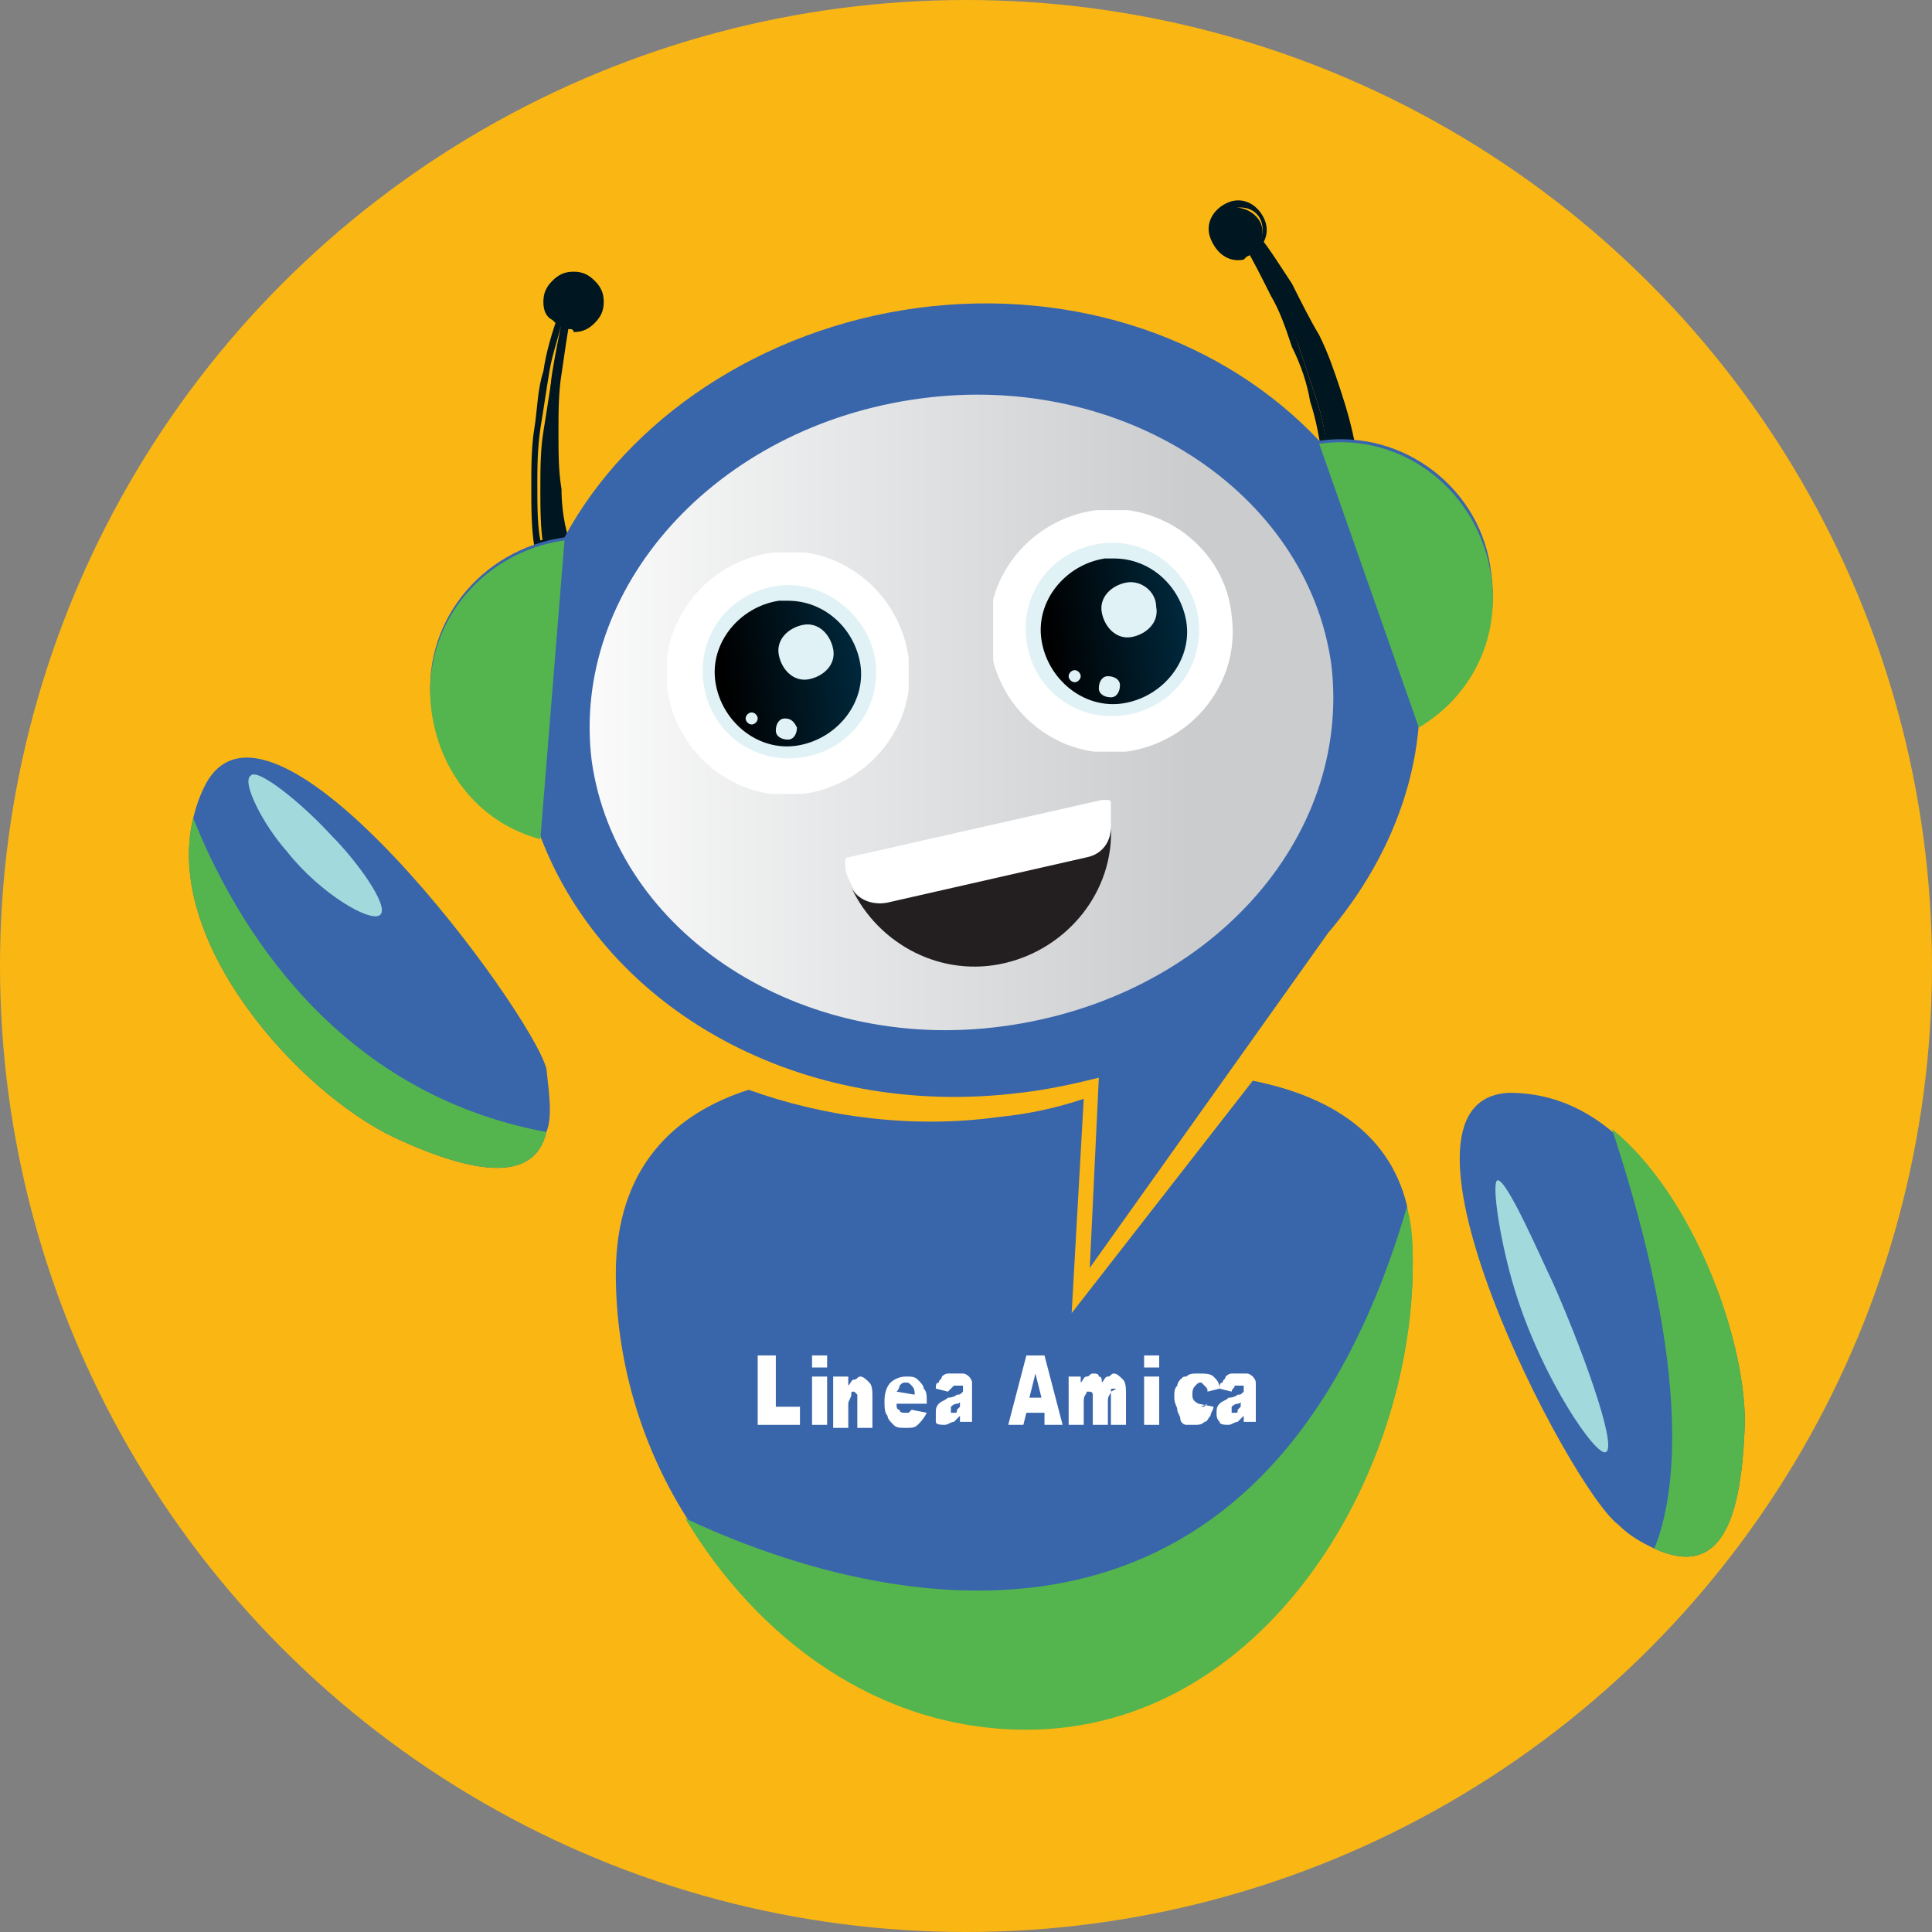 <svg xmlns="http://www.w3.org/2000/svg" xmlns:xlink="http://www.w3.org/1999/xlink" id="Livello_1" x="0" y="0" version="1.1" viewBox="0 0 64 64" xml:space="preserve" style="enable-background:new 0 0 64 64"><rect x="0" y="0" width="64" height="64" fill="#808080" stroke="none"/><style type="text/css">.st0{fill:#fab714}.st1{fill:#001620}.st2{fill:#3965ab}.st3{fill:#54b54e}.st4{fill:#a2d9dc}.st5{clip-path:url(#SVGID_2_);fill:url(#SVGID_3_)}.st6{clip-path:url(#SVGID_5_);fill:#fff}.st7{fill:#e1f2f6}.st8{clip-path:url(#SVGID_7_);fill:url(#SVGID_8_)}.st9{clip-path:url(#SVGID_10_);fill:#fff}.st10{clip-path:url(#SVGID_12_);fill:url(#SVGID_13_)}.st11{fill:#fff}.st12{fill:#231f20}</style><g><g><circle cx="32" cy="32" r="32" class="st0"/></g><g><g><path d="M40.2,7.9c0.1,0.4,0.6,0.7,1,0.6s0.7-0.6,0.6-1c-0.1-0.4-0.6-0.7-1-0.6C40.4,7,40.1,7.4,40.2,7.9" class="st1"/><path d="M19.8,10c0,0.5-0.3,0.8-0.8,0.9c-0.5,0-0.8-0.3-0.9-0.8c0-0.5,0.3-0.8,0.8-0.9S19.8,9.5,19.8,10" class="st1"/><path d="M18.9,10.9c-0.2,0-0.4-0.1-0.6-0.3C18.1,10.5,18,10.3,18,10s0.1-0.5,0.3-0.7C18.5,9.1,18.7,9,19,9 c0.3,0,0.5,0.1,0.7,0.3S20,9.7,20,10s-0.1,0.5-0.3,0.7C19.5,10.9,19.3,11,19,11C19,10.9,18.9,10.9,18.9,10.9 M19,9.3L19,9.3 c-0.3,0-0.5,0.1-0.6,0.2c-0.1,0.1-0.2,0.3-0.2,0.5s0.1,0.4,0.2,0.5s0.3,0.2,0.5,0.2s0.4-0.1,0.5-0.2c0.1-0.1,0.2-0.3,0.2-0.5 s-0.1-0.4-0.2-0.5S19.2,9.3,19,9.3" class="st1"/><path d="M41.2,8.6c-0.5,0.1-0.9-0.2-1.1-0.7c-0.2-0.5,0.1-1,0.6-1.2s1,0.1,1.2,0.6s-0.1,1-0.6,1.2 C41.3,8.5,41.2,8.6,41.2,8.6 M40.4,7.8c0.1,0.4,0.5,0.6,0.9,0.5s0.6-0.5,0.5-0.9s-0.5-0.6-0.9-0.5C40.5,7.1,40.2,7.5,40.4,7.8" class="st1"/><path d="M18.1,37.5c-0.4,1.7-2.4,1.4-5,0.2c-3.2-1.5-7.7-6.5-6.7-10.6l0,0c0.1-0.4,0.2-0.7,0.4-1.1 c2.2-4.2,10.8,7.5,11.3,9.4C18.2,36.3,18.3,37,18.1,37.5" class="st2"/><path d="M18.1,37.5c-0.4,1.7-2.4,1.4-5,0.2c-3.2-1.5-7.7-6.5-6.7-10.6C7.8,30.6,11.1,36.2,18.1,37.5" class="st3"/><path d="M11,27.7c0.8,0.8,1.9,2.3,1.6,2.6c-0.3,0.3-2-0.7-3.1-2.1c-0.8-0.9-1.5-2.3-1.2-2.5 C8.5,25.4,10,26.6,11,27.7" class="st4"/><path d="M41.5,35.8l-6,7.7l0.4-7.1c-0.9,0.3-1.8,0.5-2.8,0.6c-2.9,0.4-5.8,0-8.3-0.9c-2.5,0.8-4.4,2.6-4.4,6.1 c0,2.8,0.8,5.6,2.3,8c2.4,4,6.4,7,11.3,7c7.9,0,12.8-8.3,12.8-15.4c0-0.7-0.1-1.3-0.2-1.9C46,37.5,44,36.3,41.5,35.8" class="st2"/><path d="M46.8,41.9c0,7.1-5,15.4-12.8,15.4c-4.9,0-8.9-3-11.3-7c4.9,2.3,18.8,7.1,23.9-10.3 C46.8,40.6,46.8,41.3,46.8,41.9" class="st3"/><path d="M57.8,47.1c-0.1,3.3-0.8,5.2-3,4.2c-0.4-0.2-0.8-0.4-1.2-0.8C52,49.3,45.3,36.4,50,36.2 c1.2,0,2.3,0.4,3.3,1.2C56.1,39.6,57.8,44.3,57.8,47.1" class="st2"/><path d="M57.8,47.1c-0.1,3.3-0.8,5.2-3,4.2c0.7-1.7,1.3-5.7-1.4-13.9C56.1,39.6,57.8,44.3,57.8,47.1" class="st3"/><path d="M51.4,42.4c0.9,2,2.2,5.5,1.8,5.7c-0.3,0.2-2.1-2.4-3-5.3c-0.5-1.6-0.8-3.6-0.6-3.7 C49.9,39,51.1,41.8,51.4,42.4" class="st4"/><path d="M18.8,10.4c-0.1,0.6-0.2,1.2-0.3,1.9c-0.1,0.6-0.1,1.3-0.1,1.9c0,0.6,0,1.3,0.1,1.9c0,0.6,0.1,1.2,0.3,1.9 L18,18.1c-0.1-0.6-0.1-1.3-0.1-1.9s0-1.3,0.1-1.9c0.1-0.6,0.2-1.3,0.3-1.9c0.1-0.6,0.3-1.3,0.5-1.9V10.4z" class="st1"/><path d="M17.7,18.2v-0.1c-0.1-0.6-0.1-1.3-0.1-2c0-0.6,0-1.3,0.1-1.9c0.1-0.6,0.1-1.3,0.3-1.9 c0.1-0.7,0.3-1.3,0.5-1.9v-0.1l0.4,0.1v0.1c-0.1,0.5-0.2,1.2-0.3,1.9c-0.1,0.6-0.1,1.3-0.1,1.9c0,0.7,0,1.3,0.1,1.9 c0,0.6,0.1,1.3,0.3,1.8v0.1L17.7,18.2z M18.6,10.7c-0.1,0.5-0.3,1-0.4,1.6s-0.2,1.3-0.3,1.9c-0.1,0.7-0.1,1.3-0.1,1.9 s0,1.3,0.1,1.8l0.6-0.1c-0.1-0.6-0.2-1.1-0.2-1.7c-0.1-0.6-0.1-1.2-0.1-1.9c0-0.6,0-1.3,0.1-1.9C18.4,11.7,18.5,11.2,18.6,10.7" class="st1"/><path d="M41.4,8c0.3,0.5,0.6,1.1,0.9,1.7c0.3,0.6,0.5,1.2,0.7,1.7c0.2,0.6,0.4,1.2,0.6,1.8c0.2,0.6,0.3,1.2,0.4,1.8 l0.8-0.2c-0.2-0.6-0.3-1.3-0.5-1.9c-0.2-0.6-0.5-1.2-0.7-1.8c-0.3-0.6-0.6-1.2-0.9-1.7c-0.3-0.6-0.7-1.1-1-1.6L41.4,8z" class="st1"/><path d="M43.8,15.2v-0.1c-0.1-0.6-0.2-1.2-0.4-1.8c-0.1-0.6-0.3-1.2-0.6-1.8c-0.2-0.6-0.4-1.2-0.7-1.7 c-0.3-0.6-0.6-1.2-0.9-1.7l0-0.1l0.4-0.3l0.1,0.1c0.4,0.5,0.7,1,1.1,1.6c0.3,0.6,0.6,1.2,0.9,1.7c0.3,0.6,0.5,1.2,0.7,1.8 s0.4,1.3,0.5,1.9v0.1L43.8,15.2z M41.6,8.2c0.2,0.4,0.5,0.9,0.7,1.4c0.3,0.6,0.5,1.2,0.7,1.8s0.4,1.2,0.6,1.8 c0.2,0.6,0.3,1.2,0.4,1.7l0.6-0.1c-0.1-0.5-0.3-1.1-0.5-1.7c-0.2-0.6-0.4-1.2-0.7-1.8s-0.6-1.1-0.9-1.7C42.2,9,41.9,8.6,41.6,8.2" class="st1"/><g><g><defs><path id="SVGID_1_" d="M18.3,23.3c0,6.1,6.1,11.1,13.6,11.1s13.6-5,13.6-11.1s-6.1-11.1-13.6-11.1 C24.5,12.3,18.3,17.2,18.3,23.3"/></defs><clipPath id="SVGID_2_"><use xlink:href="#SVGID_1_" style="overflow:visible"/></clipPath><linearGradient id="SVGID_3_" x1="-645.511" x2="-645.195" y1="-117.068" y2="-117.068" gradientTransform="matrix(86.373 0 0 86.373 55772.969 10134.816)" gradientUnits="userSpaceOnUse"><stop offset="0" style="stop-color:#fff"/><stop offset=".785" style="stop-color:#caccce"/><stop offset="1" style="stop-color:#caccce"/></linearGradient><rect width="27.3" height="22.1" x="18.3" y="12.3" class="st5"/></g></g><path d="M43.7,14.6L43.7,14.6c-3.1-3.3-8-5.1-13.3-4.4c-5.2,0.7-9.6,3.7-11.7,7.6l0,0c-2.8,0.4-4.8,2.9-4.4,5.7 c0.3,2.1,1.7,3.7,3.6,4.2c2.2,5.8,8.7,9.4,15.9,8.5c0.9-0.1,1.8-0.3,2.6-0.5L36.1,42L44,30.9l0,0c1.7-2,2.8-4.4,3-6.9 c1.7-1,2.7-2.9,2.4-5C49.1,16.2,46.5,14.2,43.7,14.6 M33.2,34c-6.7,0.9-12.8-3.1-13.6-8.8c-0.7-5.7,4.1-11.1,10.9-12 c6.7-0.9,12.8,3.1,13.6,8.8C44.8,27.8,40,33.1,33.2,34" class="st2"/><path d="M47,24.1c1.7-1,2.7-2.9,2.4-5c-0.4-2.8-2.9-4.8-5.7-4.4 M18.7,17.9L18.7,17.9c-2.8,0.4-4.8,2.9-4.4,5.7 c0.3,2.1,1.7,3.7,3.6,4.2" class="st3"/><g><g><g><defs><rect id="SVGID_4_" width="8" height="8" x="22.1" y="18.3"/></defs><clipPath id="SVGID_5_"><use xlink:href="#SVGID_4_" style="overflow:visible"/></clipPath><path d="M30.1,21.8c0.3,2.2-1.3,4.2-3.5,4.5s-4.2-1.3-4.5-3.5c-0.3-2.2,1.3-4.2,3.5-4.5S29.8,19.6,30.1,21.8" class="st6"/></g></g></g><path d="M29,21.9c0.2,1.6-0.9,3-2.5,3.2s-3-0.9-3.2-2.5s0.9-3,2.5-3.2C27.3,19.2,28.8,20.4,29,21.9" class="st7"/><g><g><defs><path id="SVGID_6_" d="M25.8,19.9c-1.3,0.2-2.3,1.4-2.1,2.7c0.2,1.3,1.4,2.3,2.7,2.1c1.3-0.2,2.3-1.4,2.1-2.7 c-0.2-1.2-1.2-2.1-2.4-2.1C26,19.9,25.9,19.9,25.8,19.9"/></defs><clipPath id="SVGID_7_"><use xlink:href="#SVGID_6_" style="overflow:visible"/></clipPath><linearGradient id="SVGID_8_" x1="-620.78" x2="-620.464" y1="-85.071" y2="-85.071" gradientTransform="matrix(15.178 -1.976 1.976 15.178 9614.324 87.516)" gradientUnits="userSpaceOnUse"><stop offset="0" style="stop-color:#000"/><stop offset="1" style="stop-color:#002b40"/></linearGradient><polygon points="22.9 20 28.6 19.2 29.3 24.8 23.6 25.5" class="st8"/></g></g><path d="M27.6,21.5c0.1,0.5-0.3,0.9-0.8,1s-0.9-0.3-1-0.8s0.3-0.9,0.8-1S27.5,21,27.6,21.5" class="st7"/><path d="M26.4,24.1c0,0.2-0.1,0.4-0.3,0.4c-0.2,0-0.4-0.1-0.4-0.3c0-0.2,0.1-0.4,0.3-0.4 C26.2,23.8,26.3,23.9,26.4,24.1" class="st7"/><path d="M25.1,23.8c0,0.1-0.1,0.2-0.2,0.2s-0.2-0.1-0.2-0.2s0.1-0.2,0.2-0.2C25,23.6,25.1,23.7,25.1,23.8" class="st7"/><g><g><g><defs><rect id="SVGID_9_" width="8" height="8" x="32.9" y="16.9"/></defs><clipPath id="SVGID_10_"><use xlink:href="#SVGID_9_" style="overflow:visible"/></clipPath><path d="M40.8,20.4c0.3,2.2-1.3,4.2-3.5,4.5c-2.2,0.3-4.2-1.3-4.5-3.5s1.3-4.2,3.5-4.5 C38.5,16.6,40.6,18.2,40.8,20.4" class="st9"/></g></g></g><path d="M39.7,20.5c0.2,1.6-0.9,3-2.5,3.2s-3-0.9-3.2-2.5s0.9-3,2.5-3.2S39.5,19,39.7,20.5" class="st7"/><g><g><defs><path id="SVGID_11_" d="M36.6,18.5c-1.3,0.2-2.3,1.4-2.1,2.7c0.2,1.3,1.4,2.3,2.7,2.1c1.3-0.2,2.3-1.4,2.1-2.7 c-0.2-1.2-1.2-2.1-2.4-2.1C36.8,18.5,36.7,18.5,36.6,18.5"/></defs><clipPath id="SVGID_12_"><use xlink:href="#SVGID_11_" style="overflow:visible"/></clipPath><linearGradient id="SVGID_13_" x1="-622.313" x2="-621.997" y1="-85.071" y2="-85.071" gradientTransform="matrix(15.178 -1.976 1.976 15.178 9648.333 83.09)" gradientUnits="userSpaceOnUse"><stop offset="0" style="stop-color:#000"/><stop offset="1" style="stop-color:#002b40"/></linearGradient><polygon points="33.7 18.6 39.4 17.8 40.1 23.4 34.4 24.1" class="st10"/></g></g><path d="M38.3,20.1c0.1,0.5-0.3,0.9-0.8,1s-0.9-0.3-1-0.8s0.3-0.9,0.8-1S38.3,19.6,38.3,20.1" class="st7"/><path d="M37.1,22.7c0,0.2-0.1,0.4-0.3,0.4s-0.4-0.1-0.4-0.3c0-0.2,0.1-0.4,0.3-0.4C36.9,22.4,37.1,22.5,37.1,22.7" class="st7"/><path d="M35.8,22.4c0,0.1-0.1,0.2-0.2,0.2c-0.1,0-0.2-0.1-0.2-0.2s0.1-0.2,0.2-0.2C35.7,22.2,35.8,22.3,35.8,22.4" class="st7"/><path d="M36.8,27.4c0,0.5-0.3,0.9-0.8,1l-6.6,1.5c-0.5,0.1-1-0.1-1.2-0.6c-0.1-0.2-0.2-0.4-0.2-0.6 c0-0.1,0-0.1,0-0.2s0.1-0.1,0.1-0.1l8.4-1.9c0.1,0,0.1,0,0.2,0c0.1,0,0.1,0.1,0.1,0.1C36.8,26.9,36.8,27.1,36.8,27.4" class="st11"/><path d="M36.8,27.4c0.1,2.1-1.4,4-3.5,4.5s-4.2-0.6-5.1-2.5c0.2,0.4,0.7,0.6,1.2,0.5l6.6-1.5 C36.5,28.3,36.8,27.9,36.8,27.4" class="st12"/></g><g><path d="M25.2,44.9h0.5v1.7h0.8v0.6h-1.4v-2.3H25.2z" class="st11"/><path d="M26.9,44.9h0.5v0.4h-0.5V44.9z M26.9,45.6h0.5v1.6h-0.5V45.6z" class="st11"/><path d="M27.7,45.6h0.4v0.3c0.1-0.1,0.1-0.2,0.2-0.2s0.1-0.1,0.2-0.1s0.2,0.1,0.3,0.2c0.1,0.1,0.1,0.3,0.1,0.5v1 h-0.5v-0.9c0-0.1,0-0.2,0-0.2l-0.1-0.1c-0.1,0-0.1,0-0.1,0.1s-0.1,0.2-0.1,0.3v0.8h-0.5v-1.7H27.7z" class="st11"/><path d="M30.7,46.5h-1c0,0.1,0,0.2,0.1,0.2c0,0.1,0.1,0.1,0.2,0.1h0.1l0.1-0.1l0.5,0.1c-0.1,0.2-0.2,0.3-0.3,0.4 c-0.1,0.1-0.2,0.1-0.4,0.1c-0.2,0-0.3,0-0.4-0.1s-0.2-0.2-0.2-0.3c-0.1-0.1-0.1-0.3-0.1-0.5c0-0.3,0.1-0.5,0.2-0.6 s0.3-0.2,0.5-0.2s0.3,0,0.4,0.1s0.2,0.2,0.2,0.3C30.7,46.1,30.7,46.2,30.7,46.5L30.7,46.5z M30.3,46.2c0-0.1,0-0.2-0.1-0.3 s-0.1-0.1-0.2-0.1s-0.1,0-0.2,0.1c0,0,0,0.1-0.1,0.2L30.3,46.2L30.3,46.2z" class="st11"/><path d="M31.4,46.1L31,46c0-0.1,0-0.2,0.1-0.2c0-0.1,0.1-0.1,0.1-0.2c0,0,0.1-0.1,0.2-0.1s0.2,0,0.2,0 c0.1,0,0.3,0,0.3,0c0.1,0,0.2,0.1,0.2,0.1s0.1,0.1,0.1,0.2c0,0.1,0,0.2,0,0.2v0.7c0,0.1,0,0.1,0,0.2c0,0,0,0.1,0,0.2h-0.4V47 v-0.1c-0.1,0.1-0.1,0.1-0.2,0.2c-0.1,0-0.2,0.1-0.3,0.1c-0.1,0-0.3,0-0.3-0.1c0-0.1,0-0.2,0-0.3c0-0.1,0-0.2,0.1-0.3 s0.2-0.1,0.3-0.2c0.2,0,0.3-0.1,0.3-0.1c0.1,0,0.1,0,0.2-0.1c0-0.1,0-0.1,0-0.2h-0.1c-0.1,0-0.1,0-0.2,0 C31.5,46,31.5,46,31.4,46.1z M31.9,46.4c-0.1,0-0.1,0.1-0.2,0.1s-0.2,0.1-0.2,0.1v0.1v0.1h0.1c0.1,0,0.1,0,0.1-0.1l0.1-0.1 c0,0,0-0.1,0-0.2v0H31.9z" class="st11"/><path d="M34.6,46.8H34l-0.1,0.4h-0.5l0.6-2.3h0.6l0.6,2.3h-0.6V46.8z M34.5,46.3l-0.2-0.8l-0.2,0.8H34.5z" class="st11"/><path d="M35.4,45.6h0.4v0.2c0.1-0.1,0.1-0.2,0.2-0.2s0.1-0.1,0.2-0.1c0.1,0,0.2,0,0.2,0.1c0.1,0,0.1,0.1,0.1,0.2 c0.1-0.1,0.1-0.2,0.2-0.2c0.1,0,0.1-0.1,0.2-0.1c0.1,0,0.2,0.1,0.3,0.2c0.1,0.1,0.1,0.3,0.1,0.5v1h-0.5v-0.9c0-0.1,0-0.1,0-0.2 C37,46,37,46,36.9,46s-0.1,0-0.1,0.1s-0.1,0.1-0.1,0.3v0.8h-0.5v-0.9c0-0.1,0-0.1,0-0.1s0-0.1-0.1-0.1H36c0-0.1,0-0.1,0,0 s-0.1,0.1-0.1,0.3v0.8h-0.5V45.6z" class="st11"/><path d="M37.9,44.9h0.5v0.4h-0.5V44.9z M37.9,45.6h0.5v1.6h-0.5V45.6z" class="st11"/><path d="M39.7,46.5l0.5,0.1c0,0.1-0.1,0.2-0.1,0.3C40,47,40,47.1,39.9,47.1c-0.1,0.1-0.2,0.1-0.3,0.1s-0.2,0-0.3,0 s-0.2-0.1-0.2-0.2S39,46.8,39,46.7s-0.1-0.2-0.1-0.4s0-0.3,0.1-0.4c0-0.1,0.1-0.2,0.1-0.2c0.1-0.1,0.1-0.1,0.2-0.1 c0.1-0.1,0.2-0.1,0.4-0.1s0.4,0,0.5,0.1s0.2,0.2,0.2,0.4L40,46.1c0-0.1,0-0.1-0.1-0.2l-0.1-0.1c-0.1,0-0.1,0-0.2,0.1 s-0.1,0.2-0.1,0.3S39.5,46.4,39.7,46.5c-0.1,0.1,0,0.1,0.1,0.1c0.1,0,0.1,0,0.2-0.1C39.6,46.7,39.6,46.6,39.7,46.5z" class="st11"/><path d="M40.8,46.1L40.4,46c0-0.1,0-0.2,0.1-0.2c0-0.1,0.1-0.1,0.1-0.2c0,0,0.1-0.1,0.2-0.1c0.1,0,0.2,0,0.2,0 c0.1,0,0.3,0,0.3,0c0.1,0,0.2,0.1,0.2,0.1s0.1,0.1,0.1,0.2c0,0.1,0,0.2,0,0.2v0.7c0,0.1,0,0.1,0,0.2c0,0,0,0.1,0,0.2h-0.4V47 v-0.1C41.1,47,41.1,47,41,47.1c-0.1,0-0.2,0.1-0.3,0.1s-0.3,0-0.3-0.1c-0.1-0.1-0.1-0.2-0.1-0.3s0-0.2,0.1-0.3s0.2-0.1,0.3-0.2 c0.2,0,0.3-0.1,0.3-0.1c0.1,0,0.1,0,0.2-0.1c0-0.1,0-0.1,0-0.2h-0.1c-0.1,0-0.1,0-0.2,0C40.9,46,40.8,46,40.8,46.1z M41.2,46.4 c-0.1,0-0.1,0.1-0.2,0.1c-0.1,0-0.2,0.1-0.2,0.1v0.1v0.1h0.1c0.1,0,0.1,0,0.1-0.1l0.1-0.1c0,0,0-0.1,0-0.2v0H41.2z" class="st11"/></g></g></g></svg>